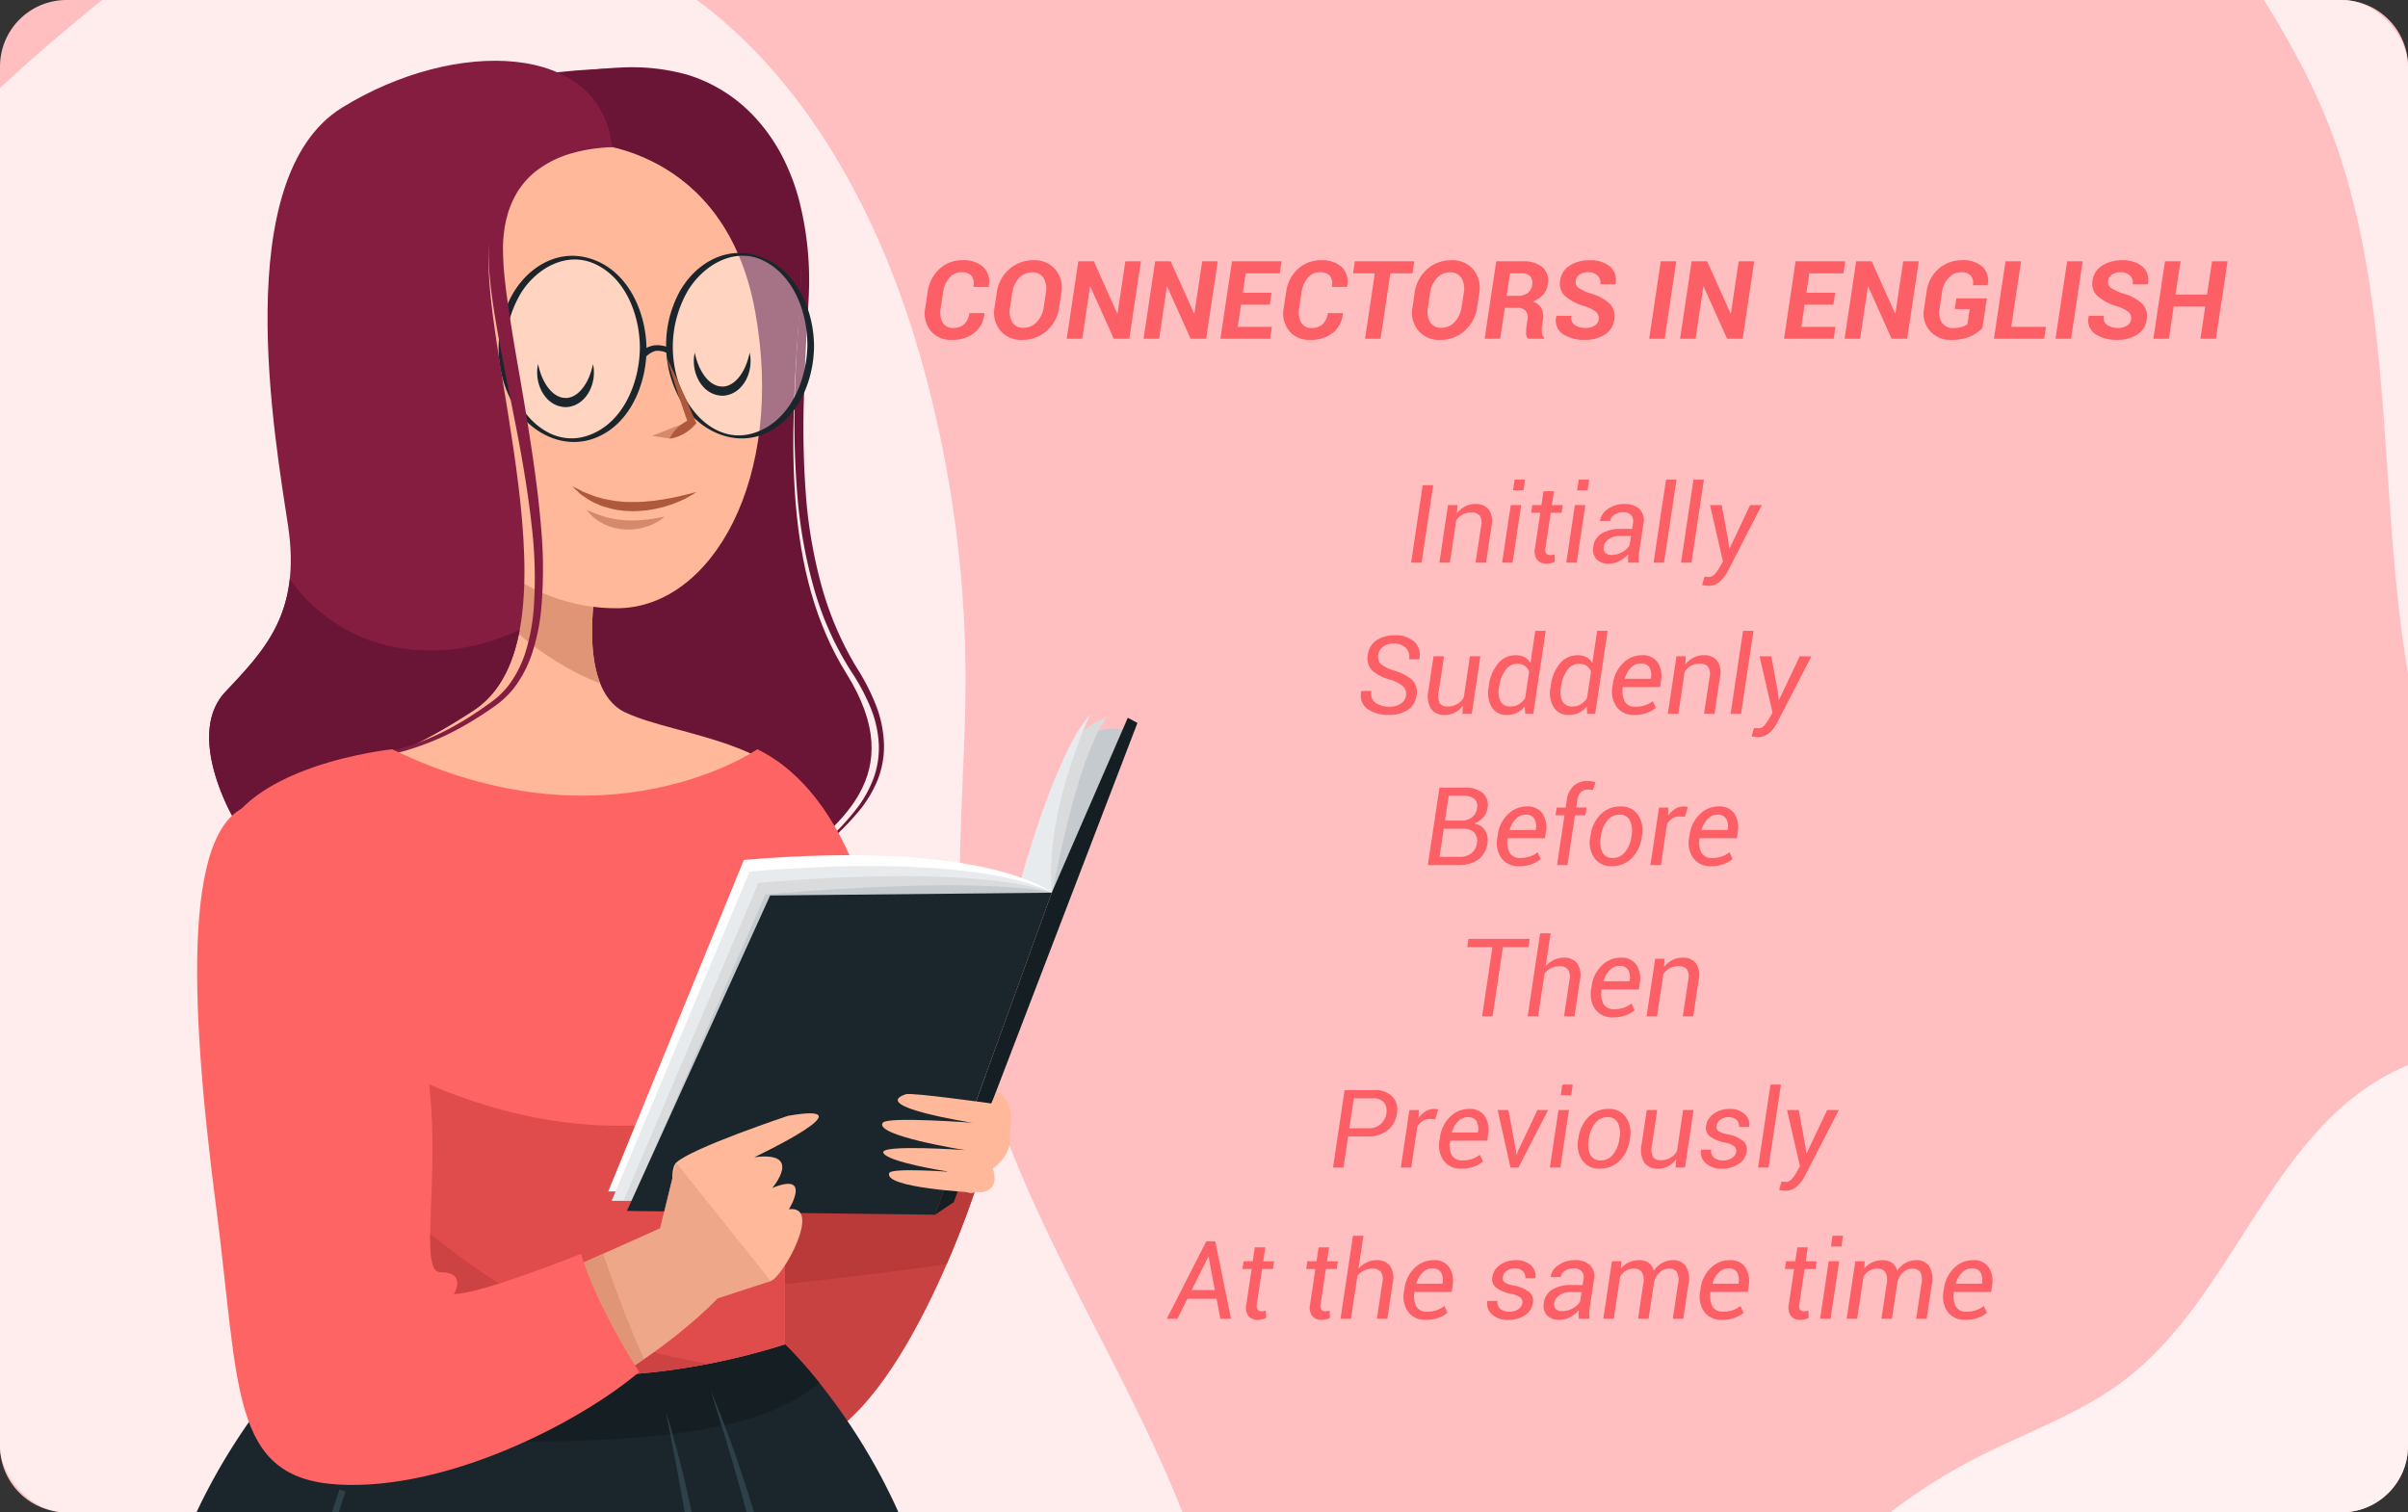 <svg xmlns="http://www.w3.org/2000/svg" xmlns:xlink="http://www.w3.org/1999/xlink" width="398" height="250" viewBox="0 0 398 250">
  <rect x="0" y="0" width="398" height="250" fill="#333333" stroke="none"/>
  <defs>
    <clipPath id="clip-path">
      <rect id="displeased-university-student-bites-lips-and-looks-above-with-unhappy-tired-expression-drinks-takeaway-coffee-works-with-papers-wears-round-spectacles" width="398" height="250" rx="11" transform="translate(182 404)" fill="#fc5f65"/>
    </clipPath>
    <clipPath id="clip-path-2">
      <rect id="Rectangle_38709" data-name="Rectangle 38709" width="165.255" height="362.958" fill="none"/>
    </clipPath>
    <clipPath id="clip-path-4">
      <rect id="Rectangle_38701" data-name="Rectangle 38701" width="23.325" height="30.196" fill="none"/>
    </clipPath>
    <clipPath id="clip-path-5">
      <rect id="Rectangle_38702" data-name="Rectangle 38702" width="23.326" height="30.197" fill="none"/>
    </clipPath>
    <clipPath id="clip-path-6">
      <rect id="Rectangle_38703" data-name="Rectangle 38703" width="6.338" height="2.968" fill="none"/>
    </clipPath>
    <clipPath id="clip-path-7">
      <rect id="Rectangle_38704" data-name="Rectangle 38704" width="12.894" height="3.221" fill="none"/>
    </clipPath>
    <clipPath id="clip-path-8">
      <rect id="Rectangle_38705" data-name="Rectangle 38705" width="40.929" height="62.877" fill="none"/>
    </clipPath>
    <clipPath id="clip-path-9">
      <rect id="Rectangle_38706" data-name="Rectangle 38706" width="78.154" height="53.887" fill="none"/>
    </clipPath>
    <clipPath id="clip-path-10">
      <rect id="Rectangle_38707" data-name="Rectangle 38707" width="74.789" height="51.833" fill="none"/>
    </clipPath>
  </defs>
  <g id="_1" data-name="1" transform="translate(-182 -404)">
    <path id="displeased-university-student-bites-lips-and-looks-above-with-unhappy-tired-expression-drinks-takeaway-coffee-works-with-papers-wears-round-spectacles-2" data-name="displeased-university-student-bites-lips-and-looks-above-with-unhappy-tired-expression-drinks-takeaway-coffee-works-with-papers-wears-round-spectacles" d="M11,0H387a11,11,0,0,1,11,11V239a11,11,0,0,1-11,11H11A11,11,0,0,1,0,239V11A11,11,0,0,1,11,0Z" transform="translate(182 404)" fill="#ffbfc1"/>
    <g id="Mask_Group_460" data-name="Mask Group 460" clip-path="url(#clip-path)">
      <g id="Group_983649" data-name="Group 983649" transform="translate(330.512 278.398) rotate(45)">
        <g id="Group_157493" data-name="Group 157493" transform="translate(389.969 270.376) rotate(119)">
          <path id="Path_114544" data-name="Path 114544" d="M114.463,387.387c29.259-12.432,59.6-29.207,71.387-57.26,13.078-31.134-.611-66-.282-99.468.261-26.512,9.409-52.116,16.607-77.752s12.485-52.877,5.058-78.456C202.26,57.327,191.7,41.833,178.068,29.539,154.062,7.89,119.474-3.825,86.611,1.126S23.892,28.638,14.284,58.564c-13.612,42.4,12.977,87.658,7.326,131.623-2.211,17.2-9.288,33.471-14.086,50.2A193.9,193.9,0,0,0,0,295.009c.179,28.221,7.8,58.331,30.214,77.124C52.832,391.091,86.484,399.276,114.463,387.387Z" transform="translate(0 0)" fill="#ffedee"/>
        </g>
      </g>
      <g id="Group_983651" data-name="Group 983651" transform="translate(784.983 175.388) rotate(88)">
        <g id="Group_157493-2" data-name="Group 157493" transform="translate(47.425 293.811) rotate(-103)">
          <path id="Path_114544-2" data-name="Path 114544" d="M114.463,5.551c29.259,12.432,59.6,29.207,71.387,57.26,13.078,31.134-.611,66-.282,99.468.261,26.512,9.409,52.116,16.607,77.752s12.485,52.877,5.058,78.456c-4.972,17.124-15.531,32.617-29.164,44.911-24.006,21.649-58.594,33.364-91.457,28.412S23.892,364.3,14.284,334.375c-13.612-42.4,12.977-87.658,7.326-131.623-2.211-17.2-9.288-33.471-14.086-50.2A193.9,193.9,0,0,1,0,97.929C.183,69.708,7.8,39.6,30.218,20.8,52.832,1.847,86.484-6.337,114.463,5.551Z" transform="translate(0)" fill="#ffedee"/>
        </g>
      </g>
      <g id="Group_983650" data-name="Group 983650" transform="translate(594.096 553.311) rotate(45)">
        <g id="Group_157493-3" data-name="Group 157493" transform="translate(0 0)">
          <path id="Path_114544-3" data-name="Path 114544" d="M66.726,202c17.057-6.483,34.746-15.229,41.615-29.858,7.624-16.235-.356-34.416-.165-51.867.152-13.824,5.485-27.175,9.681-40.543s7.278-27.572,2.949-40.91c-2.9-8.929-9.054-17.008-17-23.419A71.961,71.961,0,0,0,50.49.587C31.333,3.169,13.928,14.933,8.327,30.537.392,52.646,15.892,76.246,12.6,99.171c-1.289,8.97-5.414,17.453-8.212,26.178A91.178,91.178,0,0,0,0,153.83c.1,14.716,4.544,30.416,17.614,40.216C30.8,203.931,50.416,208.2,66.726,202Z" fill="#fff0f1"/>
        </g>
      </g>
      <g id="Group_161771" data-name="Group 161771" transform="translate(204.745 414.043)">
        <g id="Group_161794" data-name="Group 161794" transform="translate(0 0)" clip-path="url(#clip-path-2)">
          <g id="Group_161793" data-name="Group 161793">
            <g id="Group_161792" data-name="Group 161792" clip-path="url(#clip-path-2)">
              <path id="Path_142697" data-name="Path 142697" d="M65.363,4.534s22.8-4.978,34.046-1.175,20.4,16.1,18.658,38.1-2.723,43.782,7.695,60.492c10.559,16.936-1.123,25.073-11.64,33.231s-43.465-26.818-43.465-26.818Z" transform="translate(-8.597 -0.632)" fill="#6b1536"/>
              <path id="Path_142698" data-name="Path 142698" d="M62.312,4.457a66.429,66.429,0,0,1,7.4-1.484,64.005,64.005,0,0,1,8.611-.733,43.613,43.613,0,0,1,5.289.249,28.681,28.681,0,0,1,5.707,1.164,24.279,24.279,0,0,1,10.749,7.124,32.135,32.135,0,0,1,6.63,12.843A52.032,52.032,0,0,1,108.24,39.17c-.317,5.362-.731,10.89-.881,16.4a151.548,151.548,0,0,0,.383,16.479,80.89,80.89,0,0,0,2.79,15.759,51.553,51.553,0,0,0,6.131,13.671,34.466,34.466,0,0,1,3.2,5.969,18.37,18.37,0,0,1,1.37,6.1,14.7,14.7,0,0,1-.892,5.655,19.168,19.168,0,0,1-2.5,4.6,40.344,40.344,0,0,1-5.9,6.271c-1.8,1.584-3.261,2.792-4.252,3.615l-1.521,1.262,1.572-1.2c1.021-.787,2.54-1.914,4.394-3.457a40.75,40.75,0,0,0,6.161-6.158,19.816,19.816,0,0,0,2.729-4.673,15.091,15.091,0,0,0,1.064-5.937,19.275,19.275,0,0,0-1.313-6.422,35.64,35.64,0,0,0-3.177-6.207,53.476,53.476,0,0,1-5.8-13.449,79.485,79.485,0,0,1-2.644-15.51,149.958,149.958,0,0,1-.277-16.321q.113-4.11.33-8.211c.13-2.739.341-5.429.456-8.173a53.34,53.34,0,0,0-1.685-15.955,36.063,36.063,0,0,0-2.823-7.18,29.6,29.6,0,0,0-4.251-6.057,25.268,25.268,0,0,0-11.323-7.2A34.363,34.363,0,0,0,78.312,1.67a64.391,64.391,0,0,0-8.645,1.009c-2.373.43-4.208.9-5.454,1.231s-1.9.547-1.9.547" transform="translate(1.274 -0.534)" fill="#6b1536"/>
              <path id="Path_142699" data-name="Path 142699" d="M134.195,118.165s-4.057,18.761,4.564,22.818,27.381,4.564,31.437,17.747-41.578,22.818-53.748,20.282S73.855,168.87,79.433,158.222s30.931-9.127,30.423-23.324,1.014-33.465,1.014-33.465Z" transform="translate(-58.136 -33.248)" fill="#ffb99a"/>
              <path id="Path_142700" data-name="Path 142700" d="M156.682,136.182c-9.894-3.839-17.851-11.356-24.589-19.556.329-8.449.862-15.194.862-15.194l23.325,16.733s-2.383,11.044.4,18.017" transform="translate(-80.222 -33.248)" fill="#e09577"/>
              <path id="Path_142701" data-name="Path 142701" d="M120.411,20.231s23.207.294,28.189,27.91-7.177,48.678-22.5,48.987S94.439,85.552,92.576,63.057s5.331-42.34,27.835-42.826" transform="translate(-46.52 -6.631)" fill="#ffb99a"/>
              <path id="Path_142702" data-name="Path 142702" d="M114.434,71.173a4.093,4.093,0,0,1,2.234-1.193,4.628,4.628,0,0,1,3.086.684,4.79,4.79,0,0,0-.216,1.48l0-.477a3.53,3.53,0,0,0-2.522-.789,3.4,3.4,0,0,0-2.222,1.855l-.45.406a4.82,4.82,0,0,0,.086-1.966" transform="translate(-31.365 -22.922)" fill="#1b262c"/>
              <g id="Group_161773" data-name="Group 161773" transform="translate(87.925 31.995)" opacity="0.4">
                <g id="Group_161772" data-name="Group 161772">
                  <g id="Group_161771-2" data-name="Group 161771" clip-path="url(#clip-path-4)">
                    <path id="Path_142703" data-name="Path 142703" d="M103.662,62.817c-.087,8.338-5.379,15.043-11.82,14.976s-11.591-6.881-11.5-15.22S85.718,47.53,92.158,47.6s11.591,6.882,11.5,15.22" transform="translate(-80.337 -47.597)" fill="#fff"/>
                  </g>
                </g>
              </g>
              <g id="Group_161776" data-name="Group 161776" transform="translate(60.182 32.468)" opacity="0.4">
                <g id="Group_161775" data-name="Group 161775" transform="translate(0)">
                  <g id="Group_161774" data-name="Group 161774" clip-path="url(#clip-path-5)">
                    <path id="Path_142704" data-name="Path 142704" d="M144.933,63.522c-.087,8.338-5.379,15.043-11.82,14.976s-11.591-6.881-11.5-15.22,5.379-15.043,11.82-14.976,11.591,6.882,11.5,15.22" transform="translate(-121.607 -48.301)" fill="#fff"/>
                  </g>
                </g>
              </g>
              <path id="Path_142705" data-name="Path 142705" d="M103.969,62.856c-.1,5.708-2.757,12.162-8.41,14.394-5.046,1.992-10.452-.657-13.274-4.977a18.633,18.633,0,0,1-.78-18.148c2.446-4.754,7.41-8,12.831-6.486,6.545,1.825,9.658,8.906,9.633,15.217,0,.2-1.1.039-1.1-.3.021-5.292-2.14-11.426-7.145-13.963-4.859-2.462-10.072.682-12.617,4.926a18.63,18.63,0,0,0-.968,16.634c2.039,4.666,6.627,8.583,11.961,6.85,5.917-1.923,8.672-8.7,8.77-14.447,0-.208,1.108-.037,1.1.3" transform="translate(7.832 -15.493)" fill="#1b262c"/>
              <path id="Path_142706" data-name="Path 142706" d="M145.156,63.618c-.1,5.7-2.766,12.2-8.421,14.434-5.134,2.027-10.539-.657-13.35-5.1a18.745,18.745,0,0,1-.693-18.06c2.439-4.738,7.42-8.079,12.852-6.564,6.551,1.828,9.637,9.007,9.613,15.3,0,.325-1.1.122-1.1-.3.02-5.281-2.161-11.432-7.191-13.907-4.819-2.372-9.9.555-12.493,4.743A18.53,18.53,0,0,0,123.33,70.9c2.026,4.636,6.672,8.525,11.965,6.832,5.919-1.894,8.662-8.676,8.76-14.408.005-.329,1.109-.122,1.1.3" transform="translate(-61.042 -15.718)" fill="#1b262c"/>
              <path id="Path_142707" data-name="Path 142707" d="M108.877,86.456a4.605,4.605,0,0,0,1.2-.264c.19-.058.359-.145.54-.216a5.561,5.561,0,0,0,.51-.256,7.6,7.6,0,0,0,1.789-1.377l.372-.388-.15-.354c-1.478-3.485-2.993-6.955-4.687-10.357,1.039,3.655,2.255,7.242,3.509,10.813l.222-.741a7.587,7.587,0,0,0-1.882,1.25,5.435,5.435,0,0,0-.407.4c-.126.148-.262.28-.378.441a4.606,4.606,0,0,0-.637,1.049" transform="translate(-20.932 -24.009)" fill="#af593c"/>
              <g id="Group_161779" data-name="Group 161779" transform="translate(85.033 59.512)" opacity="0.5">
                <g id="Group_161778" data-name="Group 161778" transform="translate(0)">
                  <g id="Group_161777" data-name="Group 161777" clip-path="url(#clip-path-6)">
                    <path id="Path_142708" data-name="Path 142708" d="M116.249,88.532l-6.338,2.5L113,91.5Z" transform="translate(-109.911 -88.532)" fill="#af593c"/>
                  </g>
                </g>
              </g>
              <path id="Path_142709" data-name="Path 142709" d="M128.939,105.582s-.33.1-.906.243-1.4.348-2.372.57c-.494.091-1.02.218-1.583.31l-.862.152c-.3.032-.6.082-.9.126-.608.114-1.248.116-1.887.2-.641.041-1.3.072-1.945.071l-.973-.017-.485-.009-.476-.054a15.6,15.6,0,0,1-1.856-.243c-.3-.054-.59-.12-.882-.163s-.558-.153-.829-.225a11.634,11.634,0,0,1-1.508-.484c-.454-.19-.884-.348-1.266-.5-.352-.2-.672-.355-.935-.49-.529-.268-.847-.413-.847-.413s.234.243.672.659c.22.206.487.462.808.741.345.24.742.506,1.188.784a8.12,8.12,0,0,0,1.51.768c.279.114.559.262.86.358s.617.175.935.266a11.508,11.508,0,0,0,2,.4l.518.071.522.025,1.052.044c.7-.017,1.4-.069,2.083-.131a19.366,19.366,0,0,0,1.982-.348c.317-.075.63-.14.932-.221l.874-.274c.571-.161,1.088-.392,1.568-.578a14.731,14.731,0,0,0,3.016-1.642" transform="translate(-36.568 -34.307)" fill="#af593c"/>
              <g id="Group_161782" data-name="Group 161782" transform="translate(74.218 74.268)" opacity="0.5">
                <g id="Group_161781" data-name="Group 161781" transform="translate(0)">
                  <g id="Group_161780" data-name="Group 161780" clip-path="url(#clip-path-7)">
                    <path id="Path_142710" data-name="Path 142710" d="M129.14,111.569l-.591.116c-.371.073-.9.165-1.519.258-.31.049-.646.087-1,.13s-.725.05-1.1.1c-.382,0-.772.044-1.168.034s-.8,0-1.193-.043a9.833,9.833,0,0,1-1.184-.123c-.394-.035-.766-.138-1.137-.208a10.863,10.863,0,0,1-1.059-.269,8.841,8.841,0,0,1-.946-.309c-.286-.116-.577-.183-.809-.291s-.445-.192-.62-.265c-.352-.143-.569-.214-.569-.214s.132.175.393.461c.13.142.289.319.484.51a5.875,5.875,0,0,0,.711.571,4.755,4.755,0,0,0,.918.584,6.779,6.779,0,0,0,1.111.515,7.444,7.444,0,0,0,1.262.367l.666.127c.225.032.452.041.679.061a8.844,8.844,0,0,0,1.355,0,10.9,10.9,0,0,0,1.292-.174,10.428,10.428,0,0,0,1.168-.327,7.139,7.139,0,0,0,1-.4,7.781,7.781,0,0,0,.8-.423c.231-.143.427-.272.581-.391a3.664,3.664,0,0,0,.469-.391" transform="translate(-116.246 -110.483)" fill="#af593c"/>
                  </g>
                </g>
              </g>
              <path id="Path_142711" data-name="Path 142711" d="M104.357,71.813l-.184.731c-.069.226-.138.493-.249.8a10.218,10.218,0,0,1-.4.983,8.272,8.272,0,0,1-.6,1.059,6.05,6.05,0,0,1-.834,1,3.863,3.863,0,0,1-1.068.739,2.453,2.453,0,0,1-.595.21c-.1.015-.2.048-.308.052l-.155.007-.078,0-.038,0h-.034c.022,0-.056,0,.049,0l-.4-.023c-.13-.009-.184-.04-.282-.052a2.512,2.512,0,0,1-.582-.206,3.94,3.94,0,0,1-1.067-.741,6.131,6.131,0,0,1-.833-1,9.765,9.765,0,0,1-.6-1.059,10.386,10.386,0,0,1-.4-.982c-.11-.3-.18-.575-.249-.8-.118-.462-.184-.726-.184-.726s-.012.067-.034.194a5.618,5.618,0,0,0-.083.557,6.121,6.121,0,0,0-.021.881,5.866,5.866,0,0,0,.142,1.15,5.768,5.768,0,0,0,.432,1.33,5.308,5.308,0,0,0,.848,1.365,4.459,4.459,0,0,0,1.387,1.14,3.89,3.89,0,0,0,.911.353c.165.036.371.086.508.1l.4.034h.085l.031,0,.062,0,.124-.01.247-.022a4.721,4.721,0,0,0,.483-.1,3.939,3.939,0,0,0,.9-.35,4.5,4.5,0,0,0,1.386-1.141,5.332,5.332,0,0,0,.848-1.364,5.811,5.811,0,0,0,.432-1.33,5.924,5.924,0,0,0,.142-1.15,6.205,6.205,0,0,0-.02-.885c-.016-.241-.066-.424-.083-.552l-.034-.195" transform="translate(-3.19 -23.539)" fill="#1b262c"/>
              <path id="Path_142712" data-name="Path 142712" d="M142.877,74.619l-.184.731c-.069.227-.138.493-.249.8a10,10,0,0,1-.4.982,8.233,8.233,0,0,1-.6,1.059,6.055,6.055,0,0,1-.834,1,3.865,3.865,0,0,1-1.068.739,2.484,2.484,0,0,1-.595.211c-.1.015-.2.047-.308.052l-.155.006-.078,0-.038,0h-.034c.022,0-.056,0,.049,0l-.4-.023c-.13-.009-.184-.04-.282-.052a2.513,2.513,0,0,1-.582-.206,3.941,3.941,0,0,1-1.067-.741,6.108,6.108,0,0,1-.833-1,5.253,5.253,0,0,1-.323-.532,5.41,5.41,0,0,1-.276-.526,10.309,10.309,0,0,1-.4-.982c-.11-.3-.18-.575-.249-.8-.118-.462-.184-.726-.184-.726s-.012.067-.034.194-.067.316-.083.557a6.123,6.123,0,0,0-.021.881,5.857,5.857,0,0,0,.142,1.15,5.748,5.748,0,0,0,.432,1.33,5.308,5.308,0,0,0,.848,1.365,4.47,4.47,0,0,0,1.387,1.141,3.871,3.871,0,0,0,.911.352,5.1,5.1,0,0,0,.508.1l.4.034h.069l.015,0,.031,0,.062,0,.124-.01.247-.022a4.544,4.544,0,0,0,.483-.1,3.939,3.939,0,0,0,.9-.35,4.5,4.5,0,0,0,1.386-1.14,5.369,5.369,0,0,0,.848-1.365,5.84,5.84,0,0,0,.432-1.33,5.918,5.918,0,0,0,.142-1.15,6.209,6.209,0,0,0-.02-.885c-.016-.241-.066-.424-.083-.552l-.034-.195" transform="translate(-67.604 -24.459)" fill="#1b262c"/>
              <path id="Path_142713" data-name="Path 142713" d="M195.767,14.31S177.808,13,175.539,29.646s15.837,65.678-2.724,77.789-22.576,7.9-39.757,17.539c0,0-7.878-13.582-1.217-20.643s12.517-13.144,10.366-27.452-9.857-57.543,8.934-69.136,42.864-10.769,44.626,6.568" transform="translate(-117.34 0)" fill="#851d41"/>
              <path id="Path_142714" data-name="Path 142714" d="M154.56,146.119c5.1-5.407,9.724-10.244,10.647-18.634a27.966,27.966,0,0,0,13.774,10.292c8.549,2.727,16.727,1.568,24.233-1.938-1.083,5.852-3.409,10.6-7.681,13.384-18.561,12.112-22.575,7.9-39.757,17.539,0,0-7.878-13.582-1.217-20.643" transform="translate(-140.058 -41.788)" fill="#6b1536"/>
              <path id="Path_142715" data-name="Path 142715" d="M188.924,21.146a16.144,16.144,0,0,0-1.691-.225,21.967,21.967,0,0,0-4.851.159,17.063,17.063,0,0,0-7.183,2.712,14.885,14.885,0,0,0-5.821,8.251,13.365,13.365,0,0,0-.354,1.372,13.208,13.208,0,0,0-.265,1.414,18.773,18.773,0,0,0-.253,2.94,47.584,47.584,0,0,0,.319,6.034c.444,4.084,1.223,8.3,2.064,12.646.825,4.345,1.769,8.8,2.619,13.35s1.6,9.177,2.113,13.831a72.715,72.715,0,0,1,.336,13.9,32.61,32.61,0,0,1-1.221,6.647,18.464,18.464,0,0,1-2.868,5.839,14.14,14.14,0,0,1-2.2,2.274c-.4.331-.827.639-1.272.953s-.869.629-1.307.916a53.27,53.27,0,0,1-5.28,3.2,44.408,44.408,0,0,1-10.6,3.92c-3.424.815-6.627,1.379-9.4,2.167a44.176,44.176,0,0,0-6.983,2.571c-1.87.875-3.267,1.7-4.224,2.252l-1.441.888,1.459-.858c.967-.53,2.379-1.326,4.261-2.16a43.973,43.973,0,0,1,7-2.417c2.771-.727,5.967-1.222,9.432-1.971A44.993,44.993,0,0,0,162.139,118a54.178,54.178,0,0,0,5.428-3.144c.456-.287.893-.592,1.336-.9s.894-.609,1.337-.962a15.119,15.119,0,0,0,2.4-2.387,19.494,19.494,0,0,0,3.151-6.107,33.76,33.76,0,0,0,1.4-6.857,75.726,75.726,0,0,0-.056-14.165c-.388-4.724-1.049-9.412-1.755-14.006s-1.484-9.1-2.243-13.441c-.373-2.172-.729-4.307-1.045-6.395s-.627-4.126-.841-6.108a48.748,48.748,0,0,1-.365-5.732,19.809,19.809,0,0,1,.181-2.652,11.525,11.525,0,0,1,.2-1.275,11.4,11.4,0,0,1,.275-1.228,15.421,15.421,0,0,1,1.855-4.318,13.512,13.512,0,0,1,2.833-3.157,17.441,17.441,0,0,1,6.362-3.125,26.092,26.092,0,0,1,4.649-.819,16.131,16.131,0,0,1,1.69-.085" transform="translate(-110.497 -6.836)" fill="#851d41"/>
              <path id="Path_142716" data-name="Path 142716" d="M81.029,268.262S67.294,310.52,50.146,310.52,43,247.643,43,247.643Z" transform="translate(57.27 -81.174)" fill="#ff6464"/>
              <g id="Group_161785" data-name="Group 161785" transform="translate(97.37 166.469)" opacity="0.8">
                <g id="Group_161784" data-name="Group 161784">
                  <g id="Group_161783" data-name="Group 161783" clip-path="url(#clip-path-8)">
                    <path id="Path_142717" data-name="Path 142717" d="M81.029,268.262S67.294,310.52,50.146,310.52,43,247.643,43,247.643Z" transform="translate(-40.1 -247.643)" fill="#ba3a3a"/>
                  </g>
                </g>
              </g>
              <path id="Path_142718" data-name="Path 142718" d="M40.11,284.393C39.9,267.119,43,247.643,43,247.643l38.028,20.619s-1.679,5.164-4.594,11.879q-18.122,2.484-36.323,4.251" transform="translate(57.272 -81.174)" fill="#ba3a3a"/>
              <path id="Path_142719" data-name="Path 142719" d="M154.115,304.65s29.409,27.635,26.367,69.466c-2.115,29.086-12.075,55.721-17.948,69.251a16.1,16.1,0,0,1-14.223,9.681l-68.918,2.363a16.091,16.091,0,0,1-14.985-8.944c-11.33-22.93-34.883-84.02,5.028-134.211,50.2-63.129,84.679-7.606,84.679-7.606" transform="translate(-47.126 -92.463)" fill="#1b262c"/>
              <path id="Path_142720" data-name="Path 142720" d="M169.113,312.541c-4.939,3.387-10.948,5.057-16.791,6.094-12.406,2.2-25.369,2.119-37.938,2.13a133.353,133.353,0,0,1-36.179-5.146c.818-1.126,1.663-2.248,2.55-3.363,50.2-63.128,84.678-7.605,84.678-7.605a67.385,67.385,0,0,1,5.695,6.375c-.651.528-1.318,1.038-2.015,1.516" transform="translate(-58.445 -92.463)" fill="#151f23"/>
              <path id="Path_142721" data-name="Path 142721" d="M48.317,460.512c.416-8.864.771-17.742,1.728-26.569.547-5.044,1.121-3.257.995-8.288,16.758-2.466,33.883-14.59,44.834-27.228a83.177,83.177,0,0,1,.148,13.826c-2.122,29.177-12.137,55.886-18,69.377a16.107,16.107,0,0,1-30.775-8.262q.761-6.359,1.072-12.856" transform="translate(37.334 -130.6)" fill="#151f23"/>
              <path id="Path_142722" data-name="Path 142722" d="M98.967,405.684a24.355,24.355,0,0,1-1.939,2.2c-.682.7-1.382,1.377-2.107,2.028s-1.467,1.283-2.231,1.888-1.537,1.2-2.328,1.763a72.749,72.749,0,0,1-9.983,6.012c-.865.442-1.745.854-2.627,1.262s-1.777.787-2.669,1.17-1.792.751-2.7,1.087c-.9.355-1.817.687-2.736,1-.912.334-1.842.618-2.765.922s-1.859.567-2.788.852l-2.81.778-2.83.7-.487.121-.052.5c-.385,3.7-.713,7.4-1.069,11.1l-.979,11.108q-.465,5.557-.875,11.118l-.376,5.565q-.195,2.781-.344,5.568.4-2.763.743-5.53l.71-5.532q.679-5.536,1.3-11.077L58.212,439.2c.367-3.7.764-7.394,1.1-11.1l-.539.617,2.862-.727,2.842-.8c.938-.3,1.888-.563,2.817-.887s1.868-.625,2.788-.979c.926-.336,1.846-.687,2.757-1.061.919-.356,1.818-.759,2.724-1.146s1.791-.819,2.676-1.252,1.763-.878,2.628-1.35c.874-.454,1.724-.953,2.579-1.441s1.685-1.019,2.51-1.557,1.643-1.085,2.44-1.662,1.591-1.16,2.358-1.776,1.525-1.243,2.258-1.9,1.451-1.326,2.15-2.016a30.618,30.618,0,0,0,3.8-4.481" transform="translate(29.809 -132.978)" fill="#2e4149"/>
              <path id="Path_142723" data-name="Path 142723" d="M190.077,334.569s-.754,1.3-1.892,3.842" transform="translate(-151.322 -109.668)" fill="none" stroke="#2e4149" stroke-miterlimit="10" stroke-width="1.063"/>
              <path id="Path_142724" data-name="Path 142724" d="M203.165,351.618c-5.486,15.847-12.483,47.715-3.157,93.034" transform="translate(-169.293 -115.256)" fill="none" stroke="#2e4149" stroke-miterlimit="10" stroke-width="1.063" stroke-dasharray="12.181 12.181"/>
              <path id="Path_142725" data-name="Path 142725" d="M197.42,495.985q.463,2.07.971,4.176" transform="translate(-165.844 -162.578)" fill="none" stroke="#2e4149" stroke-miterlimit="10" stroke-width="1.063"/>
              <path id="Path_142726" data-name="Path 142726" d="M103.231,332.313s.2,1.007.559,2.769l.629,3.178c.229,1.229.486,2.616.768,4.128l.879,4.887c.32,1.732.6,3.569.93,5.46.3,1.9.608,3.856.922,5.848.278,2,.6,4.019.849,6.051s.561,4.057.757,6.062.475,3.97.622,5.883c.168,1.912.372,3.757.473,5.513q.094,1.317.182,2.558c.073.826.12,1.624.146,2.391.062,1.535.141,2.942.211,4.191.048,1.249.046,2.338.067,3.236.034,1.8.074,2.825.074,2.825s.087-1.023.2-2.819c.05-.9.137-1.989.188-3.242.031-1.253.065-2.668.077-4.212.048-1.546-.043-3.216-.083-4.985s-.15-3.633-.284-5.559c-.112-1.928-.294-3.914-.5-5.93-.182-2.02-.469-4.058-.713-6.1-.266-2.042-.608-4.072-.9-6.075-.336-2-.687-3.96-1.049-5.854s-.733-3.722-1.123-5.446c-.366-1.73-.756-3.354-1.123-4.853-.35-1.5-.733-2.864-1.051-4.076l-.875-3.124c-.243-.866-.462-1.539-.6-2l-.224-.7" transform="translate(-15.918 -108.928)" fill="#2e4149"/>
              <path id="Path_142727" data-name="Path 142727" d="M82.392,327.2l1.245,3.914q.618,1.958,1.2,3.926L86,338.971l1.128,3.943c.379,1.313.726,2.634,1.091,3.951s.7,2.641,1.052,3.96.688,2.643,1.006,3.971.682,2.645.972,3.978l.92,3.99.851,4c.3,1.332.549,2.673.8,4.014s.526,2.678.744,4.024l.665,4.037c.229,1.345.373,2.7.573,4.05s.384,2.7.5,4.061l.426,4.072.247-.388c-1.736.729-3.455,1.5-5.183,2.247s-3.453,1.5-5.168,2.285c1.783-.609,3.557-1.242,5.328-1.882s3.55-1.26,5.313-1.921l.263-.1-.016-.289-.233-4.113c-.065-1.374-.214-2.739-.356-4.1s-.251-2.738-.459-4.1l-.584-4.078c-.184-1.362-.46-2.707-.7-4.06s-.483-2.7-.774-4.045-.55-2.69-.851-4.029l-.953-4.005c-.307-1.338-.668-2.661-1.018-3.988s-.709-2.651-1.094-3.967-.737-2.642-1.159-3.948-.805-2.622-1.231-3.925-.858-2.6-1.305-3.9-.891-2.593-1.383-3.873c-.955-2.569-1.926-5.133-3.015-7.648" transform="translate(12.351 -107.252)" fill="#2e4149"/>
              <path id="Path_142728" data-name="Path 142728" d="M151.972,169.319s-24.846,17.24-60.34,0c0,0-24.846,2.536-28.395,15.719S69.322,245.377,82,265.152c0,0,32.959,15.719,74.538,2.536V247.913s15.292-12.988,16.226-34.48c.507-11.662-5.071-36.508-20.79-44.114" transform="translate(-49.547 -55.501)" fill="#ff6464"/>
              <path id="Path_142729" data-name="Path 142729" d="M98.823,237.907c12.657,5.37,26.254,7.775,39.96,6a76.072,76.072,0,0,0,34.1-13.685,51.84,51.84,0,0,1-15.9,30.622v19.775c-41.578,13.183-74.537-2.535-74.537-2.535C72.19,262.071,63.921,228.11,63.03,208.765a85.859,85.859,0,0,0,35.793,29.142" transform="translate(-50.003 -68.431)" fill="#e04c4c"/>
              <g id="Group_161788" data-name="Group 161788" transform="translate(16.226 163.564)" opacity="0.5">
                <g id="Group_161787" data-name="Group 161787">
                  <g id="Group_161786" data-name="Group 161786" clip-path="url(#clip-path-9)">
                    <path id="Path_142730" data-name="Path 142730" d="M112.577,250.61c11.342,10.942,22.572,22.389,35.891,30.97a91.559,91.559,0,0,0,35.122,13.577c-35.439,6.881-61.928-5.747-61.928-5.747-6.814-10.629-12.744-29.165-16.225-46.088,2.266,2.571,4.739,4.971,7.14,7.287" transform="translate(-105.437 -243.322)" fill="#ba3a3a"/>
                  </g>
                </g>
              </g>
              <path id="Path_142731" data-name="Path 142731" d="M15.772,164.475s-3.364-.934-5.228.631S1.529,186.5,3.032,191.643s12.74-27.168,12.74-27.168" transform="translate(147.583 -53.822)" fill="#c4cace"/>
              <path id="Path_142732" data-name="Path 142732" d="M20.982,161.513s-3.9,1.383-4.7,3.476-8.659,26.4-8.659,26.4l4.355-.546s3.893-22.286,9.006-29.327" transform="translate(139.15 -52.942)" fill="#d9dbdd"/>
              <path id="Path_142733" data-name="Path 142733" d="M23.182,160.776s-7.538,15.837-6.35,29.448l-5.207-1.764s5.749-21.331,11.557-27.684" transform="translate(134.258 -52.7)" fill="#e8ebed"/>
              <path id="Path_142734" data-name="Path 142734" d="M94.376,201.562s-10.421-8.816-50.889-5.414l-22.414,54.8,15.864-.02Z" transform="translate(56.714 -64.039)" fill="#fff"/>
              <path id="Path_142735" data-name="Path 142735" d="M93.815,202.433s-10.526-6.826-49.948-3.491L21.072,253.377l15.447-.085Z" transform="translate(57.275 -64.91)" fill="#e8ebed"/>
              <path id="Path_142736" data-name="Path 142736" d="M91.814,203.248s-10.081-4.872-48.481-1.617L21.072,254.052l15.046-.1Z" transform="translate(59.276 -65.725)" fill="#d9dbdd"/>
              <path id="Path_142737" data-name="Path 142737" d="M90.312,203.991s-9.7-2.912-47.331.286L21.072,254.7l14.743-.122Z" transform="translate(60.778 -66.468)" fill="#c4cace"/>
              <path id="Path_142738" data-name="Path 142738" d="M91.294,204.583l-46.545.462L21.072,257.193,72,257.819Z" transform="translate(59.796 -67.06)" fill="#1b262c"/>
              <path id="Path_142739" data-name="Path 142739" d="M31.863,161.569,19.291,190.484,0,243.72l3.075-2.06,30.381-79.238Z" transform="translate(131.799 -52.96)" fill="#151f23"/>
              <path id="Path_142740" data-name="Path 142740" d="M50.115,253.3l-.994,2.1s-13.2-1.852-14.147-1.535c-6.189,2.07,11.03,4.724,11.03,4.724s-14.065-1.077-14.84-.007c-1.54,2.128,13.585,4.523,13.585,4.523s-14.05-1-13.5.434c.59,1.539,10.487,3.078,10.487,3.078s2.731,4.449,4.578,3.442c0,0,4.43.737,3.056-3.9,0,0,3.48-2.372,2.755-5.878,0,0,1.3-4.795-2.013-6.971" transform="translate(92 -83.029)" fill="#ffb99a"/>
              <path id="Path_142741" data-name="Path 142741" d="M50.228,273.1s-9.708-.706-10.078.191c-1.026,2.489,14.071,3.233,14.071,3.233Z" transform="translate(84.078 -89.431)" fill="#ffb99a"/>
              <path id="Path_142742" data-name="Path 142742" d="M97.483,259.257S81.511,264.581,79,267.008c-1.734,1.677.355,11.351,2.787,11.884s6.382,5.143,7.679,4.859,3.23,3.335,5.17,2.8,8.645-12.572,3-11.849c0,0,3.879-6.253-2.759-3.512,0,0,5.284-6.16-2.969-5.087,0,0,19.664-9.307,5.577-6.845" transform="translate(10.012 -84.845)" fill="#ffb99a"/>
              <path id="Path_142743" data-name="Path 142743" d="M149.308,270.991l-2.647,10.845-34.9,15.63S68.914,330.171,103.9,321.3s52.227-27.888,52.227-27.888l8.817-2.876Z" transform="translate(-60.294 -88.828)" fill="#ffb99a"/>
              <g id="Group_161791" data-name="Group 161791" transform="translate(29.862 182.163)" opacity="0.5">
                <g id="Group_161790" data-name="Group 161790">
                  <g id="Group_161789" data-name="Group 161789" clip-path="url(#clip-path-10)">
                    <path id="Path_142744" data-name="Path 142744" d="M149.308,270.991l-2.647,10.845-34.9,15.63S68.914,330.171,103.9,321.3s52.227-27.888,52.227-27.888l8.817-2.876Z" transform="translate(-90.156 -270.991)" fill="#e09577"/>
                  </g>
                </g>
              </g>
              <path id="Path_142745" data-name="Path 142745" d="M142.935,304.811,168.414,293.4c2.087,5.862,4.166,11.729,6.75,17.383a124.423,124.423,0,0,1-40.088,17.859c-34.987,8.874,7.86-23.831,7.86-23.831" transform="translate(-91.469 -96.173)" fill="#e09577"/>
              <path id="Path_142746" data-name="Path 142746" d="M158.2,216.772s-13.476-35.617-25.828-34.068-11.23,32-6.738,66.588c3.907,30.084,2.246,44.908,20.213,45.941s39.831-10.243,49.719-18.609c0,0-6.935-10.61-9.634-19.522,0,0-16.5,6.644-20.995,6.644,0,0,2.247-3.614-2.246-3.614s2.246-23.745-4.492-43.36" transform="translate(-112.667 -59.872)" fill="#ff6464"/>
            </g>
          </g>
        </g>
      </g>
    </g>
    <path id="Path_210824" data-name="Path 210824" d="M10.7,12.764l.018.053A4.707,4.707,0,0,1,9,16.064a5.874,5.874,0,0,1-3.727,1.121,4.228,4.228,0,0,1-3.45-1.494,4.652,4.652,0,0,1-.892-3.814l.387-2.54A6.3,6.3,0,0,1,3.265,5.464,5.516,5.516,0,0,1,7.119,4.019a4.728,4.728,0,0,1,3.437,1.156,3.415,3.415,0,0,1,.844,3.2l-.026.053h-2.5a2.266,2.266,0,0,0-.308-1.854A2.219,2.219,0,0,0,6.82,6a2.454,2.454,0,0,0-1.916.94A4.637,4.637,0,0,0,3.876,9.318l-.387,2.558A3.644,3.644,0,0,0,3.8,14.311a1.894,1.894,0,0,0,1.762.905A2.578,2.578,0,0,0,7.352,14.6a2.972,2.972,0,0,0,.866-1.841Zm12.375-1.011A6.35,6.35,0,0,1,21,15.695a5.989,5.989,0,0,1-4.1,1.49,4.392,4.392,0,0,1-3.568-1.551,4.691,4.691,0,0,1-.94-3.88l.343-2.3a6.316,6.316,0,0,1,2.043-3.933,5.924,5.924,0,0,1,4.083-1.5,4.427,4.427,0,0,1,3.595,1.56,4.693,4.693,0,0,1,.958,3.872Zm-2.215-2.32a3.525,3.525,0,0,0-.374-2.479,2.127,2.127,0,0,0-1.929-.932,2.82,2.82,0,0,0-2.149.967,4.475,4.475,0,0,0-1.112,2.443l-.343,2.32a3.64,3.64,0,0,0,.343,2.5,2.073,2.073,0,0,0,1.907.932,2.87,2.87,0,0,0,2.171-.967,4.551,4.551,0,0,0,1.143-2.47ZM34.655,17H32.089L28.213,8.369l-.053.009L26.877,17H24.311L26.227,4.2h2.566l3.867,8.622.053-.009L34,4.2h2.566Zm12.7,0H44.789L40.913,8.369l-.053.009L39.577,17H37.011L38.927,4.2h2.566l3.867,8.622.053-.009L46.705,4.2h2.566Zm10.512-5.625H53.121l-.554,3.656h5.651L57.92,17H49.711L51.627,4.2h8.191l-.29,1.978H53.895L53.411,9.4h4.755Zm12.076,1.389.018.053a4.707,4.707,0,0,1-1.714,3.248,5.874,5.874,0,0,1-3.727,1.121,4.228,4.228,0,0,1-3.45-1.494,4.652,4.652,0,0,1-.892-3.814l.387-2.54a6.3,6.3,0,0,1,1.947-3.872,5.516,5.516,0,0,1,3.854-1.446A4.728,4.728,0,0,1,69.8,5.174a3.415,3.415,0,0,1,.844,3.2l-.026.053h-2.5a2.266,2.266,0,0,0-.308-1.854A2.219,2.219,0,0,0,66.067,6a2.454,2.454,0,0,0-1.916.94,4.637,4.637,0,0,0-1.028,2.382l-.387,2.558a3.644,3.644,0,0,0,.312,2.435,1.894,1.894,0,0,0,1.762.905A2.578,2.578,0,0,0,66.6,14.6a2.972,2.972,0,0,0,.866-1.841ZM81.466,6.181H77.8L76.184,17H73.617L75.234,6.181H71.64L71.93,4.2h9.826Zm10.679,5.572a6.35,6.35,0,0,1-2.07,3.942,5.989,5.989,0,0,1-4.1,1.49,4.392,4.392,0,0,1-3.568-1.551,4.691,4.691,0,0,1-.94-3.88l.343-2.3a6.316,6.316,0,0,1,2.043-3.933,5.924,5.924,0,0,1,4.083-1.5,4.427,4.427,0,0,1,3.595,1.56,4.693,4.693,0,0,1,.958,3.872ZM89.93,9.433a3.525,3.525,0,0,0-.374-2.479,2.127,2.127,0,0,0-1.929-.932,2.82,2.82,0,0,0-2.149.967,4.475,4.475,0,0,0-1.112,2.443l-.343,2.32a3.64,3.64,0,0,0,.343,2.5,2.073,2.073,0,0,0,1.907.932,2.87,2.87,0,0,0,2.171-.967,4.551,4.551,0,0,0,1.143-2.47Zm6.785,2.452L95.95,17H93.384L95.3,4.2h4.43a4.7,4.7,0,0,1,3.23,1.006,2.9,2.9,0,0,1,.866,2.773,3.307,3.307,0,0,1-.782,1.74,4.406,4.406,0,0,1-1.714,1.134,2.374,2.374,0,0,1,1.455,1.134,3.094,3.094,0,0,1,.233,1.9l-.141.94a4.686,4.686,0,0,0-.022,1.129,1.287,1.287,0,0,0,.365.857l-.026.185h-2.646a1.239,1.239,0,0,1-.308-.918,8.379,8.379,0,0,1,.079-1.27l.141-.905a1.823,1.823,0,0,0-.29-1.507,1.766,1.766,0,0,0-1.415-.514Zm.3-1.978h1.819a2.691,2.691,0,0,0,1.652-.461,2,2,0,0,0,.756-1.349,1.669,1.669,0,0,0-.316-1.411,1.9,1.9,0,0,0-1.485-.505H97.576Zm15.205,3.99a1.39,1.39,0,0,0-.378-1.305,5.945,5.945,0,0,0-1.9-.962,8.5,8.5,0,0,1-3.256-1.687,2.786,2.786,0,0,1-.813-2.61,3.385,3.385,0,0,1,1.582-2.43,5.884,5.884,0,0,1,3.287-.883A4.976,4.976,0,0,1,114.1,5.064a2.883,2.883,0,0,1,.9,2.874l-.018.053h-2.487a1.594,1.594,0,0,0-.444-1.441,2.2,2.2,0,0,0-1.6-.554,2.386,2.386,0,0,0-1.34.378,1.34,1.34,0,0,0-.655.94,1.254,1.254,0,0,0,.4,1.248,7.962,7.962,0,0,0,2.171.984,7.5,7.5,0,0,1,3.045,1.666,2.978,2.978,0,0,1,.725,2.667,3.366,3.366,0,0,1-1.591,2.461,6.171,6.171,0,0,1-3.34.844,6.263,6.263,0,0,1-3.533-.954,2.687,2.687,0,0,1-1.09-2.966l.018-.053h2.487a1.4,1.4,0,0,0,.576,1.551,3.462,3.462,0,0,0,1.833.453,2.577,2.577,0,0,0,1.38-.374A1.347,1.347,0,0,0,112.219,13.9ZM123.144,17h-2.566l1.916-12.8h2.566Zm12.885,0h-2.566l-3.876-8.631-.053.009L128.25,17h-2.566L127.6,4.2h2.566l3.867,8.622.053-.009L135.378,4.2h2.566Zm14.994-5.625h-4.746l-.554,3.656h5.651l-.3,1.969h-8.209l1.916-12.8h8.191l-.29,1.978H147.05L146.566,9.4h4.755ZM163.222,17h-2.566l-3.876-8.631-.053.009L155.443,17h-2.566l1.916-12.8h2.566l3.867,8.622.053-.009L162.571,4.2h2.566Zm12.428-1.749a6.078,6.078,0,0,1-1.991,1.358,7.6,7.6,0,0,1-3.142.576,4.482,4.482,0,0,1-3.538-1.477,4.4,4.4,0,0,1-.954-3.771l.4-2.672a6.062,6.062,0,0,1,2-3.828,5.766,5.766,0,0,1,3.911-1.419,4.584,4.584,0,0,1,3.375,1.125A3.165,3.165,0,0,1,176.52,8.1l-.018.053h-2.426a1.868,1.868,0,0,0-.343-1.6A2.121,2.121,0,0,0,172.1,6a2.728,2.728,0,0,0-2.017.918,4.151,4.151,0,0,0-1.094,2.333l-.4,2.689a3.3,3.3,0,0,0,.369,2.4,2.082,2.082,0,0,0,1.854.883,4.878,4.878,0,0,0,1.463-.189,2.6,2.6,0,0,0,.91-.461l.369-2.479h-2.461l.264-1.775h5.036Zm4.772-.22h5.739l-.3,1.969h-8.3l1.916-12.8h2.566ZM190.31,17h-2.566l1.916-12.8h2.566Zm9.905-3.1a1.39,1.39,0,0,0-.378-1.305,5.945,5.945,0,0,0-1.9-.962,8.5,8.5,0,0,1-3.256-1.687,2.786,2.786,0,0,1-.813-2.61,3.385,3.385,0,0,1,1.582-2.43,5.884,5.884,0,0,1,3.287-.883A4.976,4.976,0,0,1,202.1,5.064a2.883,2.883,0,0,1,.9,2.874l-.018.053h-2.487a1.594,1.594,0,0,0-.444-1.441,2.2,2.2,0,0,0-1.6-.554,2.386,2.386,0,0,0-1.34.378,1.34,1.34,0,0,0-.655.94,1.254,1.254,0,0,0,.4,1.248,7.962,7.962,0,0,0,2.171.984,7.5,7.5,0,0,1,3.045,1.666,2.978,2.978,0,0,1,.725,2.667,3.366,3.366,0,0,1-1.591,2.461,6.171,6.171,0,0,1-3.34.844,6.263,6.263,0,0,1-3.533-.954,2.687,2.687,0,0,1-1.09-2.966l.018-.053h2.487a1.4,1.4,0,0,0,.576,1.551,3.462,3.462,0,0,0,1.833.453,2.577,2.577,0,0,0,1.38-.374A1.347,1.347,0,0,0,200.215,13.9ZM214.26,17h-2.566l.791-5.317h-5.212L206.481,17h-2.566l1.916-12.8H208.4l-.826,5.5h5.212l.826-5.5h2.566Z" transform="translate(334 443)" fill="#fc5f65"/>
    <path id="Path_210823" data-name="Path 210823" d="M43.97,17H42.23L44.146,4.2h1.74ZM49.8,8.853a4.11,4.11,0,0,1,1.358-1.138,3.646,3.646,0,0,1,1.692-.4,2.681,2.681,0,0,1,2.219.91A3.5,3.5,0,0,1,55.519,11l-.9,6H52.891l.9-5.968a2.373,2.373,0,0,0-.22-1.806,1.783,1.783,0,0,0-1.45-.505,2.833,2.833,0,0,0-1.389.338A3.07,3.07,0,0,0,49.692,10l-1.055,7H46.906L48.33,7.49h1.547ZM59.008,17H57.277L58.7,7.49h1.731ZM60.8,5.056H59.07l.264-1.767h1.731Zm5.045.141L65.5,7.49h1.8l-.193,1.283h-1.8l-.861,5.774a1.183,1.183,0,0,0,.127.954.892.892,0,0,0,.7.259,1.767,1.767,0,0,0,.338-.04,2.357,2.357,0,0,0,.321-.083L66,16.824a1.838,1.838,0,0,1-.611.259,3.033,3.033,0,0,1-.76.1,1.952,1.952,0,0,1-1.569-.642,2.423,2.423,0,0,1-.338-2l.861-5.774H62.067L62.26,7.49h1.512L64.115,5.2ZM69.608,17H67.876L69.3,7.49h1.731ZM71.4,5.056H69.669l.264-1.767h1.731ZM78.116,17q-.018-.492-.018-.8a5.61,5.61,0,0,1,.035-.62A5.134,5.134,0,0,1,76.7,16.723a3.592,3.592,0,0,1-1.736.461,2.711,2.711,0,0,1-2.123-.769,2.424,2.424,0,0,1-.488-2.087,2.907,2.907,0,0,1,1.406-2.153,5.843,5.843,0,0,1,3.12-.747h1.881l.141-.94a1.541,1.541,0,0,0-.3-1.34,1.793,1.793,0,0,0-1.375-.47,2.4,2.4,0,0,0-1.406.422,1.468,1.468,0,0,0-.686,1.011l-1.652.018-.009-.053a2.725,2.725,0,0,1,1.257-1.92,4.615,4.615,0,0,1,2.795-.839,3.435,3.435,0,0,1,2.443.831,2.54,2.54,0,0,1,.668,2.36l-.686,4.579a7.521,7.521,0,0,0-.1,1A5.075,5.075,0,0,0,79.9,17Zm-2.681-1.266a3.411,3.411,0,0,0,1.74-.492,2.94,2.94,0,0,0,1.169-1.107l.237-1.538H76.639a2.858,2.858,0,0,0-1.74.536,1.858,1.858,0,0,0-.826,1.23,1.138,1.138,0,0,0,.233,1.015A1.508,1.508,0,0,0,75.435,15.734ZM84.04,17H82.308L84.365,3.289H86.1Zm4.535,0H86.843L88.9,3.289h1.731Zm6.1-3.524.132,1.2.053.009,3.41-7.189h1.925L94.551,18.459a6.177,6.177,0,0,1-1.288,1.67,2.739,2.739,0,0,1-1.92.712,3.572,3.572,0,0,1-.519-.048q-.316-.048-.492-.092l.378-1.362a2.325,2.325,0,0,1,.321.018q.347.026.444.026a1.3,1.3,0,0,0,.98-.514,5.755,5.755,0,0,0,.751-1.068l.571-.993L91.633,7.49h1.934Zm-53.3,25.589a1.794,1.794,0,0,0-.448-1.591,5.755,5.755,0,0,0-2.25-1.151,6.933,6.933,0,0,1-2.931-1.538,2.926,2.926,0,0,1-.655-2.628A3.24,3.24,0,0,1,36.53,29.84a5.243,5.243,0,0,1,3-.822,4.611,4.611,0,0,1,3.217,1.046,2.936,2.936,0,0,1,.835,2.865l-.018.053H41.9a2.112,2.112,0,0,0-.536-1.876,2.724,2.724,0,0,0-2.048-.725,2.809,2.809,0,0,0-1.692.505,1.835,1.835,0,0,0-.8,1.252,1.8,1.8,0,0,0,.374,1.6,6.366,6.366,0,0,0,2.3,1.138,7.532,7.532,0,0,1,2.966,1.578,2.857,2.857,0,0,1,.646,2.588,3.214,3.214,0,0,1-1.481,2.347,5.7,5.7,0,0,1-3.116.791,5.985,5.985,0,0,1-3.45-.949,2.71,2.71,0,0,1-1.05-2.953l.026-.053h1.652a1.845,1.845,0,0,0,.712,2,4.171,4.171,0,0,0,2.312.6,3.186,3.186,0,0,0,1.775-.5A1.836,1.836,0,0,0,41.377,39.064ZM50.7,42l.1-1.362a3.876,3.876,0,0,1-1.323,1.151,3.61,3.61,0,0,1-1.692.4,2.622,2.622,0,0,1-2.25-1.006A4.1,4.1,0,0,1,45.1,38.1l.835-5.607H47.67l-.844,5.625a3.334,3.334,0,0,0,.123,2.118,1.474,1.474,0,0,0,1.327.545,2.932,2.932,0,0,0,2.663-1.494l1.011-6.794h1.731L52.258,42Zm4.368-4.579A7.212,7.212,0,0,1,56.6,33.677a3.75,3.75,0,0,1,2.962-1.362,2.944,2.944,0,0,1,1.419.325,2.576,2.576,0,0,1,.98.94l.791-5.291h1.731L62.427,42H61.1l-.079-1.2a3.861,3.861,0,0,1-1.31,1.037,3.774,3.774,0,0,1-1.644.352,2.782,2.782,0,0,1-2.5-1.274,4.646,4.646,0,0,1-.519-3.3Zm1.705.185a3.693,3.693,0,0,0,.233,2.329,1.772,1.772,0,0,0,1.709.844,2.508,2.508,0,0,0,1.336-.36,3.406,3.406,0,0,0,1.028-1l.659-4.4a2.144,2.144,0,0,0-.725-.945,2.038,2.038,0,0,0-1.226-.347,2.369,2.369,0,0,0-1.973,1.042A5.77,5.77,0,0,0,56.8,37.421Zm8.525-.185a7.212,7.212,0,0,1,1.529-3.744,3.75,3.75,0,0,1,2.962-1.362,2.944,2.944,0,0,1,1.419.325,2.576,2.576,0,0,1,.98.94l.791-5.291h1.731L72.658,42H71.331l-.079-1.2a3.861,3.861,0,0,1-1.31,1.037,3.774,3.774,0,0,1-1.644.352,2.782,2.782,0,0,1-2.5-1.274,4.646,4.646,0,0,1-.519-3.3Zm1.705.185a3.693,3.693,0,0,0,.233,2.329,1.772,1.772,0,0,0,1.709.844,2.508,2.508,0,0,0,1.336-.36,3.406,3.406,0,0,0,1.028-1l.659-4.4a2.144,2.144,0,0,0-.725-.945,2.038,2.038,0,0,0-1.226-.347,2.369,2.369,0,0,0-1.973,1.042,5.77,5.77,0,0,0-1.015,2.659Zm12.146,4.579A3.452,3.452,0,0,1,76.2,40.857a4.425,4.425,0,0,1-.672-3.428l.062-.387a5.694,5.694,0,0,1,1.674-3.428,4.376,4.376,0,0,1,3.1-1.3A2.952,2.952,0,0,1,83,33.519a4.326,4.326,0,0,1,.519,3.138l-.132.914H77.237a3.774,3.774,0,0,0,.3,2.386,1.914,1.914,0,0,0,1.819.875,4.7,4.7,0,0,0,1.569-.255,4.118,4.118,0,0,0,1.252-.686l.51,1.125a5,5,0,0,1-1.468.831A5.782,5.782,0,0,1,79.153,42.185Zm1-8.508a2.191,2.191,0,0,0-1.578.7,4.006,4.006,0,0,0-1.015,1.775l.018.053h4.28l.018-.141a2.539,2.539,0,0,0-.246-1.727A1.586,1.586,0,0,0,80.155,33.677Zm7.4.176a4.11,4.11,0,0,1,1.358-1.138,3.646,3.646,0,0,1,1.692-.4,2.681,2.681,0,0,1,2.219.91A3.5,3.5,0,0,1,93.277,36l-.9,6H90.649l.9-5.968a2.373,2.373,0,0,0-.22-1.806,1.783,1.783,0,0,0-1.45-.505,2.833,2.833,0,0,0-1.389.338A3.07,3.07,0,0,0,87.45,35L86.4,42H84.664l1.424-9.51h1.547ZM96.766,42H95.035l2.057-13.711h1.731Zm6.1-3.524.132,1.2.053.009,3.41-7.189h1.925l-5.643,10.969a6.177,6.177,0,0,1-1.288,1.67,2.739,2.739,0,0,1-1.92.712,3.572,3.572,0,0,1-.519-.048q-.316-.048-.492-.092l.378-1.362a2.325,2.325,0,0,1,.321.018q.347.026.444.026a1.3,1.3,0,0,0,.98-.514A5.755,5.755,0,0,0,101.4,42.8l.571-.993L99.825,32.49h1.934ZM45,67l1.916-12.8h4.175a4.49,4.49,0,0,1,2.966.875,2.637,2.637,0,0,1,.787,2.588,2.814,2.814,0,0,1-.729,1.5,3.787,3.787,0,0,1-1.494.984,2.49,2.49,0,0,1,1.815,1.094,3.01,3.01,0,0,1,.417,2.14,3.881,3.881,0,0,1-1.538,2.72A5.476,5.476,0,0,1,50.074,67Zm2.628-6-.694,4.649h3.34a3.033,3.033,0,0,0,1.907-.589,2.447,2.447,0,0,0,.923-1.652,2.05,2.05,0,0,0-.409-1.736A2.259,2.259,0,0,0,51,61H47.631Zm.2-1.354h2.813a2.621,2.621,0,0,0,1.635-.536,2.184,2.184,0,0,0,.844-1.477,1.633,1.633,0,0,0-.413-1.569,2.739,2.739,0,0,0-1.819-.5H48.448ZM60.12,67.185a3.452,3.452,0,0,1-2.958-1.327,4.425,4.425,0,0,1-.672-3.428l.062-.387a5.694,5.694,0,0,1,1.674-3.428,4.376,4.376,0,0,1,3.1-1.3,2.952,2.952,0,0,1,2.646,1.2,4.326,4.326,0,0,1,.519,3.138l-.132.914H58.2a3.774,3.774,0,0,0,.3,2.386,1.914,1.914,0,0,0,1.819.875,4.7,4.7,0,0,0,1.569-.255,4.118,4.118,0,0,0,1.252-.686l.51,1.125a5,5,0,0,1-1.468.831A5.782,5.782,0,0,1,60.12,67.185Zm1-8.508a2.191,2.191,0,0,0-1.578.7,4.006,4.006,0,0,0-1.015,1.775l.018.053h4.28l.018-.141A2.539,2.539,0,0,0,62.6,59.34,1.586,1.586,0,0,0,61.122,58.677ZM66.352,67l1.23-8.227H66.1l.193-1.283h1.485l.185-1.2A3.806,3.806,0,0,1,69.1,53.9a3.413,3.413,0,0,1,2.347-.8,3.535,3.535,0,0,1,.6.053q.308.053.65.132l-.4,1.318q-.158-.035-.382-.062a3.947,3.947,0,0,0-.461-.026,1.582,1.582,0,0,0-1.182.461,2.277,2.277,0,0,0-.576,1.305l-.185,1.2h1.723l-.193,1.283H69.313L68.083,67Zm5.528-4.843a6.06,6.06,0,0,1,1.657-3.516,4.5,4.5,0,0,1,3.309-1.327,3.309,3.309,0,0,1,2.878,1.375,4.611,4.611,0,0,1,.672,3.467l-.035.193a6.069,6.069,0,0,1-1.661,3.52,4.52,4.52,0,0,1-3.313,1.314,3.313,3.313,0,0,1-2.878-1.371,4.571,4.571,0,0,1-.664-3.463Zm1.7.193a4.141,4.141,0,0,0,.255,2.522,1.8,1.8,0,0,0,1.758.958,2.488,2.488,0,0,0,2-1,5.064,5.064,0,0,0,1.042-2.483l.035-.193a4.143,4.143,0,0,0-.268-2.514,1.8,1.8,0,0,0-1.753-.967,2.488,2.488,0,0,0-2.008,1.006,4.978,4.978,0,0,0-1.024,2.474Zm13.9-3.331-.879-.053a2.138,2.138,0,0,0-1.2.338,2.8,2.8,0,0,0-.879.954L83.517,67H81.785l1.424-9.51h1.547l-.035,1.345a4,4,0,0,1,1.16-1.121,2.682,2.682,0,0,1,1.433-.4,2.163,2.163,0,0,1,.365.031,2.01,2.01,0,0,1,.286.066Zm4.351,8.165a3.452,3.452,0,0,1-2.958-1.327A4.425,4.425,0,0,1,88.2,62.43l.062-.387a5.694,5.694,0,0,1,1.674-3.428,4.376,4.376,0,0,1,3.1-1.3,2.952,2.952,0,0,1,2.646,1.2,4.326,4.326,0,0,1,.519,3.138l-.132.914H89.915a3.774,3.774,0,0,0,.3,2.386,1.914,1.914,0,0,0,1.819.875,4.7,4.7,0,0,0,1.569-.255,4.118,4.118,0,0,0,1.252-.686l.51,1.125a5,5,0,0,1-1.468.831A5.782,5.782,0,0,1,91.831,67.185Zm1-8.508a2.191,2.191,0,0,0-1.578.7,4.006,4.006,0,0,0-1.015,1.775l.018.053h4.28l.018-.141a2.539,2.539,0,0,0-.246-1.727A1.586,1.586,0,0,0,92.833,58.677ZM61.627,80.565H57.409L55.695,92H53.963l1.714-11.435H51.511l.2-1.362H61.83Zm2.839,3.146a4.308,4.308,0,0,1,1.362-1.033,3.768,3.768,0,0,1,1.644-.365,2.643,2.643,0,0,1,2.2.923,3.6,3.6,0,0,1,.461,2.8L69.239,92H67.507l.9-5.977a2.308,2.308,0,0,0-.237-1.758,1.7,1.7,0,0,0-1.433-.545,3.015,3.015,0,0,0-1.375.316,3.123,3.123,0,0,0-1.068.879L63.227,92H61.5l2.057-13.711h1.731Zm11.171,8.473a3.452,3.452,0,0,1-2.958-1.327,4.425,4.425,0,0,1-.672-3.428l.062-.387a5.694,5.694,0,0,1,1.674-3.428,4.376,4.376,0,0,1,3.1-1.3,2.952,2.952,0,0,1,2.646,1.2,4.326,4.326,0,0,1,.519,3.138l-.132.914H73.721a3.774,3.774,0,0,0,.3,2.386,1.914,1.914,0,0,0,1.819.875,4.7,4.7,0,0,0,1.569-.255,4.118,4.118,0,0,0,1.252-.686l.51,1.125a5,5,0,0,1-1.468.831A5.782,5.782,0,0,1,75.637,92.185Zm1-8.508a2.191,2.191,0,0,0-1.578.7,4.006,4.006,0,0,0-1.015,1.775l.018.053h4.28l.018-.141a2.539,2.539,0,0,0-.246-1.727A1.586,1.586,0,0,0,76.639,83.677Zm7.4.176A4.11,4.11,0,0,1,85.4,82.714a3.646,3.646,0,0,1,1.692-.4,2.681,2.681,0,0,1,2.219.91A3.5,3.5,0,0,1,89.761,86l-.9,6H87.133l.9-5.968a2.373,2.373,0,0,0-.22-1.806,1.783,1.783,0,0,0-1.45-.505,2.833,2.833,0,0,0-1.389.338A3.07,3.07,0,0,0,83.934,85l-1.055,7H81.148l1.424-9.51h1.547Zm-52.22,28.015L31.055,117H29.323l1.916-12.8h4.9a3.935,3.935,0,0,1,2.984,1.063,3.144,3.144,0,0,1,.769,2.769,4.292,4.292,0,0,1-1.551,2.821,5.213,5.213,0,0,1-3.344,1.011Zm.2-1.354h3.173a2.833,2.833,0,0,0,2.953-2.461,2.3,2.3,0,0,0-.374-1.793,2.183,2.183,0,0,0-1.841-.694H32.769Zm14.2-1.494-.879-.053a2.138,2.138,0,0,0-1.2.338,2.8,2.8,0,0,0-.879.954L42.261,117H40.529l1.424-9.51H43.5l-.035,1.345a4,4,0,0,1,1.16-1.121,2.682,2.682,0,0,1,1.433-.4,2.163,2.163,0,0,1,.365.031,2.01,2.01,0,0,1,.286.066Zm4.351,8.165a3.452,3.452,0,0,1-2.958-1.327,4.425,4.425,0,0,1-.672-3.428l.062-.387a5.694,5.694,0,0,1,1.674-3.428,4.376,4.376,0,0,1,3.1-1.3,2.952,2.952,0,0,1,2.646,1.2,4.326,4.326,0,0,1,.519,3.138l-.132.914H48.659a3.774,3.774,0,0,0,.3,2.386,1.914,1.914,0,0,0,1.819.875,4.7,4.7,0,0,0,1.569-.255,4.118,4.118,0,0,0,1.252-.686l.51,1.125a5,5,0,0,1-1.468.831A5.782,5.782,0,0,1,50.575,117.185Zm1-8.508a2.191,2.191,0,0,0-1.578.7,4.006,4.006,0,0,0-1.015,1.775l.018.053h4.28l.018-.141a2.539,2.539,0,0,0-.246-1.727A1.586,1.586,0,0,0,51.577,108.677Zm7.989,5.52.053.668.053.009.264-.677,3.19-6.706h1.767L59.971,117h-1.31l-2.118-9.51h1.775ZM66.9,117H65.165l1.424-9.51H68.32Zm1.793-11.944H66.958l.264-1.767h1.731Zm1.2,7.1a6.06,6.06,0,0,1,1.657-3.516,4.5,4.5,0,0,1,3.309-1.327,3.309,3.309,0,0,1,2.878,1.375,4.611,4.611,0,0,1,.672,3.467l-.035.193a6.069,6.069,0,0,1-1.661,3.52,4.52,4.52,0,0,1-3.313,1.314,3.313,3.313,0,0,1-2.878-1.371,4.571,4.571,0,0,1-.664-3.463Zm1.7.193a4.141,4.141,0,0,0,.255,2.522,1.8,1.8,0,0,0,1.758.958,2.488,2.488,0,0,0,2-1,5.064,5.064,0,0,0,1.042-2.483l.035-.193a4.143,4.143,0,0,0-.268-2.514,1.8,1.8,0,0,0-1.753-.967,2.488,2.488,0,0,0-2.008,1.006,4.978,4.978,0,0,0-1.024,2.474ZM85.942,117l.1-1.362a3.876,3.876,0,0,1-1.323,1.151,3.61,3.61,0,0,1-1.692.4,2.622,2.622,0,0,1-2.25-1.006,4.1,4.1,0,0,1-.431-3.081l.835-5.607H82.91l-.844,5.625a3.334,3.334,0,0,0,.123,2.118,1.474,1.474,0,0,0,1.327.545,2.932,2.932,0,0,0,2.663-1.494l1.011-6.794h1.731L87.5,117Zm10.011-2.558a1.021,1.021,0,0,0-.3-.94,3.679,3.679,0,0,0-1.564-.624,6.012,6.012,0,0,1-2.448-1.011,1.757,1.757,0,0,1-.655-1.74,2.93,2.93,0,0,1,1.261-2.013,4.426,4.426,0,0,1,2.685-.8,3.382,3.382,0,0,1,2.461.888,2.186,2.186,0,0,1,.712,2.039l-.018.053H96.428a1.307,1.307,0,0,0-.378-1.125,1.7,1.7,0,0,0-1.3-.492,2.221,2.221,0,0,0-1.411.417,1.5,1.5,0,0,0-.611.98.924.924,0,0,0,.264.879,3.877,3.877,0,0,0,1.547.554,5.869,5.869,0,0,1,2.5,1.046,1.836,1.836,0,0,1,.659,1.767,2.948,2.948,0,0,1-1.31,2.087,4.8,4.8,0,0,1-2.795.778,3.694,3.694,0,0,1-2.694-.932,2.288,2.288,0,0,1-.734-2.145l.018-.053h1.661a1.4,1.4,0,0,0,.5,1.349,2.368,2.368,0,0,0,1.441.426,2.592,2.592,0,0,0,1.477-.4A1.463,1.463,0,0,0,95.953,114.442ZM101.306,117H99.574l2.057-13.711h1.731Zm6.1-3.524.132,1.2.053.009L111,107.49h1.925l-5.643,10.969a6.177,6.177,0,0,1-1.288,1.67,2.739,2.739,0,0,1-1.92.712,3.572,3.572,0,0,1-.519-.048q-.316-.048-.492-.092l.378-1.362a2.325,2.325,0,0,1,.321.018q.347.026.444.026a1.3,1.3,0,0,0,.98-.514,5.755,5.755,0,0,0,.751-1.068l.571-.993-2.145-9.316H106.3ZM10.075,138.7H5.25L3.615,142H1.849l6.53-12.8H9.864l2.6,12.8H10.7Zm-4.1-1.45H9.794l-1.037-5.493-.053-.009ZM18.135,130.2l-.343,2.294h1.8l-.193,1.283H17.6l-.861,5.774a1.183,1.183,0,0,0,.127.954.892.892,0,0,0,.7.259,1.767,1.767,0,0,0,.338-.04,2.357,2.357,0,0,0,.321-.083l.062,1.187a1.838,1.838,0,0,1-.611.259,3.033,3.033,0,0,1-.76.1,1.952,1.952,0,0,1-1.569-.642,2.423,2.423,0,0,1-.338-2l.861-5.774H14.355l.193-1.283h1.512L16.4,130.2Zm10.538,0-.343,2.294h1.8l-.193,1.283h-1.8l-.861,5.774a1.183,1.183,0,0,0,.127.954.892.892,0,0,0,.7.259,1.767,1.767,0,0,0,.338-.04,2.357,2.357,0,0,0,.321-.083l.062,1.187a1.838,1.838,0,0,1-.611.259,3.033,3.033,0,0,1-.76.1,1.952,1.952,0,0,1-1.569-.642,2.423,2.423,0,0,1-.338-2l.861-5.774H24.894l.193-1.283H26.6l.343-2.294Zm4.86,3.516a4.308,4.308,0,0,1,1.362-1.033,3.768,3.768,0,0,1,1.644-.365,2.643,2.643,0,0,1,2.2.923,3.6,3.6,0,0,1,.461,2.8l-.9,5.959H36.574l.9-5.977a2.308,2.308,0,0,0-.237-1.758,1.7,1.7,0,0,0-1.433-.545,3.015,3.015,0,0,0-1.375.316,3.123,3.123,0,0,0-1.068.879L32.294,142H30.563l2.057-13.711h1.731ZM44.7,142.185a3.452,3.452,0,0,1-2.958-1.327,4.425,4.425,0,0,1-.672-3.428l.062-.387a5.694,5.694,0,0,1,1.674-3.428,4.376,4.376,0,0,1,3.1-1.3,2.952,2.952,0,0,1,2.646,1.2,4.326,4.326,0,0,1,.519,3.138l-.132.914H42.788a3.774,3.774,0,0,0,.3,2.386,1.914,1.914,0,0,0,1.819.875,4.7,4.7,0,0,0,1.569-.255,4.118,4.118,0,0,0,1.252-.686l.51,1.125a5,5,0,0,1-1.468.831A5.782,5.782,0,0,1,44.7,142.185Zm1-8.508a2.191,2.191,0,0,0-1.578.7,4.006,4.006,0,0,0-1.015,1.775l.018.053h4.28l.018-.141a2.539,2.539,0,0,0-.246-1.727A1.586,1.586,0,0,0,45.706,133.677Zm14.915,5.766a1.021,1.021,0,0,0-.3-.94,3.679,3.679,0,0,0-1.564-.624,6.012,6.012,0,0,1-2.448-1.011,1.757,1.757,0,0,1-.655-1.74,2.93,2.93,0,0,1,1.261-2.013,4.426,4.426,0,0,1,2.685-.8,3.382,3.382,0,0,1,2.461.888,2.186,2.186,0,0,1,.712,2.039l-.018.053H61.1a1.307,1.307,0,0,0-.378-1.125,1.7,1.7,0,0,0-1.3-.492,2.221,2.221,0,0,0-1.411.417,1.5,1.5,0,0,0-.611.98.924.924,0,0,0,.264.879,3.877,3.877,0,0,0,1.547.554,5.869,5.869,0,0,1,2.5,1.046,1.836,1.836,0,0,1,.659,1.767,2.948,2.948,0,0,1-1.31,2.087,4.8,4.8,0,0,1-2.795.778,3.694,3.694,0,0,1-2.694-.932,2.288,2.288,0,0,1-.734-2.145l.018-.053h1.661a1.4,1.4,0,0,0,.5,1.349,2.368,2.368,0,0,0,1.441.426,2.592,2.592,0,0,0,1.477-.4A1.463,1.463,0,0,0,60.621,139.442ZM69.946,142q-.018-.492-.018-.8a5.61,5.61,0,0,1,.035-.62,5.134,5.134,0,0,1-1.437,1.138,3.592,3.592,0,0,1-1.736.461,2.711,2.711,0,0,1-2.123-.769,2.424,2.424,0,0,1-.488-2.087,2.907,2.907,0,0,1,1.406-2.153,5.843,5.843,0,0,1,3.12-.747h1.881l.141-.94a1.541,1.541,0,0,0-.3-1.34,1.793,1.793,0,0,0-1.375-.47,2.4,2.4,0,0,0-1.406.422,1.468,1.468,0,0,0-.686,1.011l-1.652.018-.009-.053a2.725,2.725,0,0,1,1.257-1.92,4.615,4.615,0,0,1,2.795-.839,3.435,3.435,0,0,1,2.443.831,2.54,2.54,0,0,1,.668,2.36l-.686,4.579a7.521,7.521,0,0,0-.1,1,5.075,5.075,0,0,0,.057.918Zm-2.681-1.266a3.411,3.411,0,0,0,1.74-.492,2.94,2.94,0,0,0,1.169-1.107l.237-1.538H68.47a2.858,2.858,0,0,0-1.74.536,1.858,1.858,0,0,0-.826,1.23,1.138,1.138,0,0,0,.233,1.015A1.508,1.508,0,0,0,67.266,140.734Zm9.642-7.04a3.838,3.838,0,0,1,1.327-1.024,4.056,4.056,0,0,1,1.731-.356,2.589,2.589,0,0,1,1.529.439,2.185,2.185,0,0,1,.844,1.31,4.187,4.187,0,0,1,1.375-1.283,3.585,3.585,0,0,1,1.815-.466,2.428,2.428,0,0,1,2.114,1.006,4.1,4.1,0,0,1,.426,2.993L87.217,142H85.485l.853-5.7a2.954,2.954,0,0,0-.171-2.017,1.553,1.553,0,0,0-1.367-.558,2.121,2.121,0,0,0-1.507.624,3.244,3.244,0,0,0-.9,1.556.071.071,0,0,0-.009.031v.031L81.478,142h-1.74l.853-5.7a2.892,2.892,0,0,0-.189-1.982,1.507,1.507,0,0,0-1.349-.593,2.516,2.516,0,0,0-1.34.347,2.782,2.782,0,0,0-.936.962L75.729,142H74l1.424-9.51h1.547Zm16.734,8.49a3.452,3.452,0,0,1-2.958-1.327,4.425,4.425,0,0,1-.672-3.428l.062-.387a5.694,5.694,0,0,1,1.674-3.428,4.376,4.376,0,0,1,3.1-1.3,2.952,2.952,0,0,1,2.646,1.2,4.326,4.326,0,0,1,.519,3.138l-.132.914H91.726a3.774,3.774,0,0,0,.3,2.386,1.914,1.914,0,0,0,1.819.875,4.7,4.7,0,0,0,1.569-.255,4.118,4.118,0,0,0,1.252-.686l.51,1.125a5,5,0,0,1-1.468.831A5.782,5.782,0,0,1,93.642,142.185Zm1-8.508a2.191,2.191,0,0,0-1.578.7,4.006,4.006,0,0,0-1.015,1.775l.018.053h4.28l.018-.141a2.539,2.539,0,0,0-.246-1.727A1.586,1.586,0,0,0,94.644,133.677ZM107.8,130.2l-.343,2.294h1.8l-.193,1.283h-1.8l-.861,5.774a1.183,1.183,0,0,0,.127.954.892.892,0,0,0,.7.259,1.767,1.767,0,0,0,.338-.04,2.357,2.357,0,0,0,.321-.083l.062,1.187a1.838,1.838,0,0,1-.611.259,3.033,3.033,0,0,1-.76.1,1.952,1.952,0,0,1-1.569-.642,2.423,2.423,0,0,1-.338-2l.861-5.774h-1.512l.193-1.283h1.512l.343-2.294Zm3.762,11.8h-1.731l1.424-9.51h1.731Zm1.793-11.944h-1.731l.264-1.767h1.731Zm3.779,3.639a3.838,3.838,0,0,1,1.327-1.024,4.056,4.056,0,0,1,1.731-.356,2.589,2.589,0,0,1,1.529.439,2.185,2.185,0,0,1,.844,1.31,4.187,4.187,0,0,1,1.375-1.283,3.585,3.585,0,0,1,1.815-.466,2.428,2.428,0,0,1,2.114,1.006,4.1,4.1,0,0,1,.426,2.993L127.444,142h-1.731l.853-5.7a2.954,2.954,0,0,0-.171-2.017,1.553,1.553,0,0,0-1.367-.558,2.121,2.121,0,0,0-1.507.624,3.244,3.244,0,0,0-.9,1.556.071.071,0,0,0-.009.031v.031L121.705,142h-1.74l.853-5.7a2.892,2.892,0,0,0-.189-1.982,1.507,1.507,0,0,0-1.349-.593,2.516,2.516,0,0,0-1.34.347,2.782,2.782,0,0,0-.936.962L115.957,142h-1.731l1.424-9.51H117.2Zm16.734,8.49a3.452,3.452,0,0,1-2.958-1.327,4.425,4.425,0,0,1-.672-3.428l.062-.387a5.694,5.694,0,0,1,1.674-3.428,4.376,4.376,0,0,1,3.1-1.3,2.952,2.952,0,0,1,2.646,1.2,4.326,4.326,0,0,1,.519,3.138l-.132.914h-6.152a3.774,3.774,0,0,0,.3,2.386,1.914,1.914,0,0,0,1.819.875,4.7,4.7,0,0,0,1.569-.255,4.118,4.118,0,0,0,1.252-.686l.51,1.125a5,5,0,0,1-1.468.831A5.782,5.782,0,0,1,133.869,142.185Zm1-8.508a2.191,2.191,0,0,0-1.578.7,4.006,4.006,0,0,0-1.015,1.775l.018.053h4.28l.018-.141a2.539,2.539,0,0,0-.246-1.727A1.586,1.586,0,0,0,134.871,133.677Z" transform="translate(373 480)" fill="#fc5f65"/>
  </g>
</svg>
